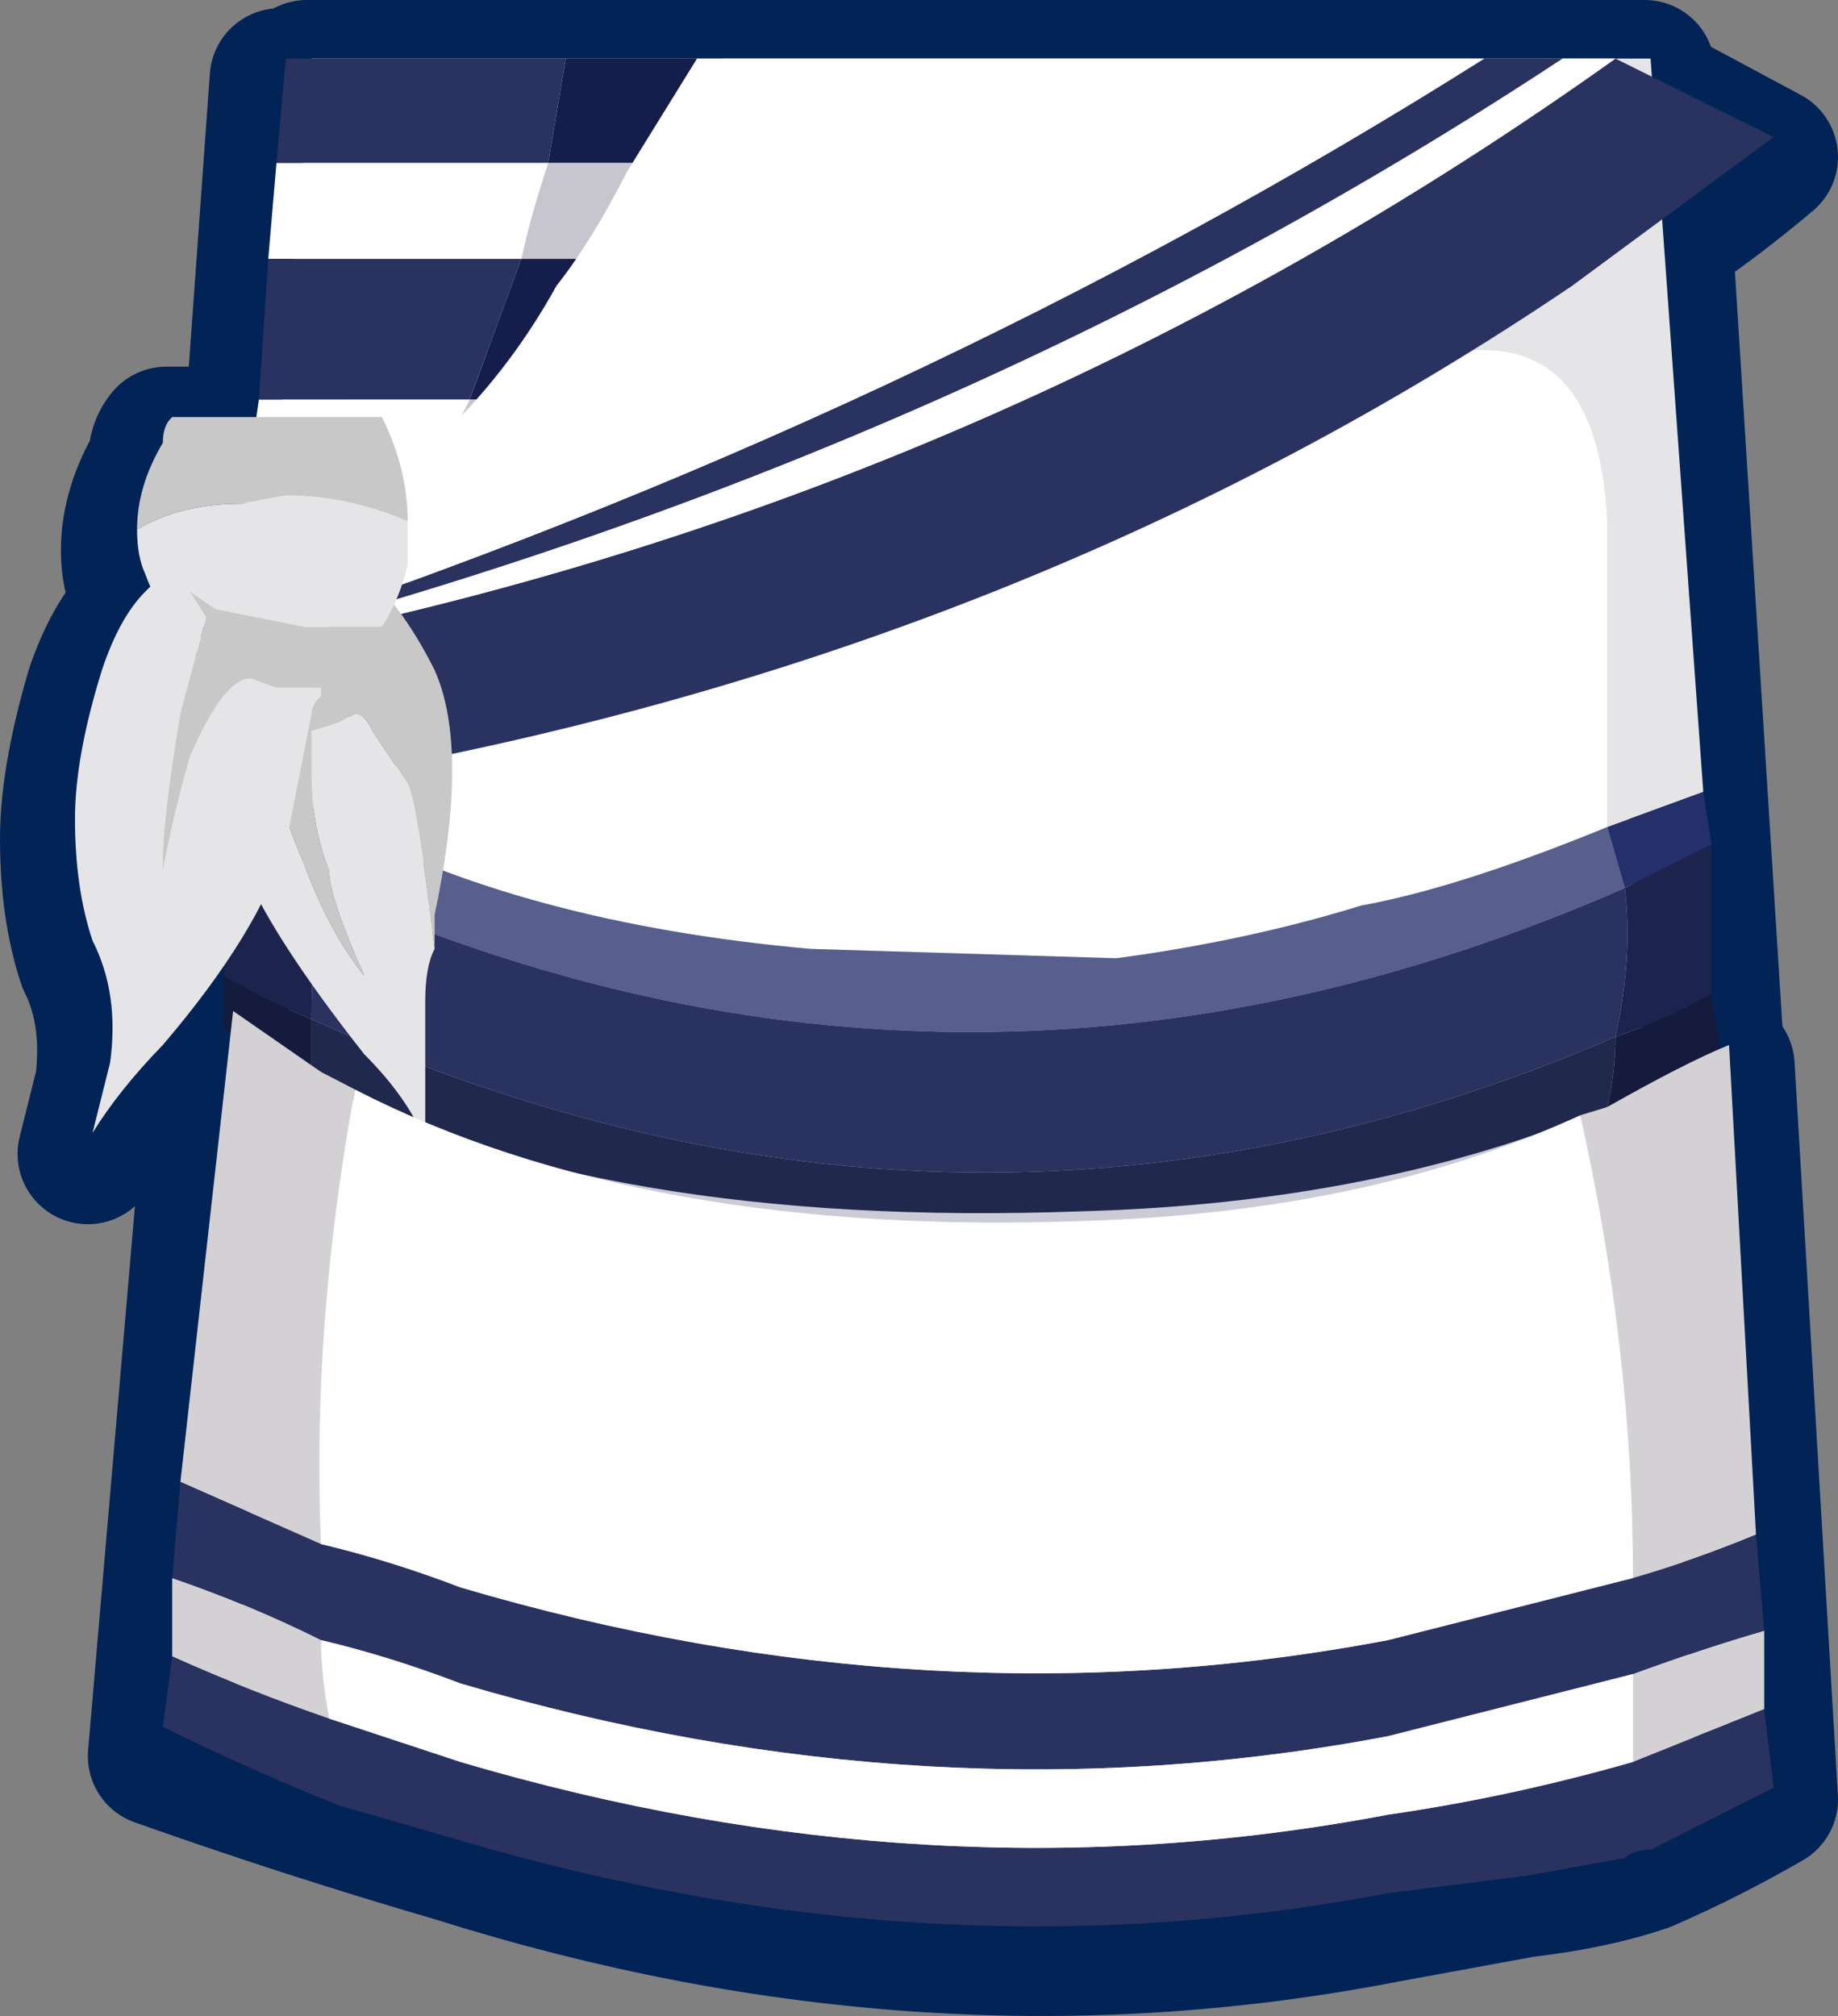<?xml version="1.0" encoding="UTF-8" standalone="no"?>
<svg xmlns:xlink="http://www.w3.org/1999/xlink" height="86.05px" width="78.45px" xmlns="http://www.w3.org/2000/svg">
  <rect width="100%" height="100%" fill="#808080" stroke="none"/>
  <g transform="matrix(1.0, 0.0, 0.0, 1.0, -3.1, -9.35)">
    <path d="M74.05 19.45 L76.3 55.2 Q76.3 54.85 76.7 54.85 L78.55 86.15 Q75.95 87.65 73.3 88.8 71.1 89.55 68.1 89.9 L62.1 91.0 Q42.7 94.75 22.55 88.4 16.2 86.55 9.85 84.3 L12.45 54.1 12.45 51.1 9.85 54.85 Q7.95 56.7 6.85 58.6 L7.6 55.6 Q7.95 52.6 6.85 50.4 6.1 48.15 6.1 45.15 6.1 42.55 7.2 38.8 7.95 36.6 9.1 35.45 L9.45 35.1 Q9.1 35.1 9.1 34.7 8.7 33.95 8.7 32.85 8.7 31.0 9.85 29.1 9.85 28.4 10.2 28.0 L13.95 28.0 15.05 12.7 16.2 12.7 16.2 12.35 73.3 12.35 73.7 13.45 78.55 16.05 Q76.3 17.95 74.05 19.45" fill="#cbcbd7" fill-rule="evenodd" stroke="none"/>
    <path d="M74.05 19.45 L76.3 55.2 Q76.3 54.85 76.7 54.85 L78.55 86.15 Q75.95 87.65 73.3 88.8 71.1 89.55 68.1 89.9 L62.1 91.0 Q42.7 94.75 22.55 88.4 16.2 86.55 9.85 84.3 L12.45 54.1 12.45 51.1 9.85 54.85 Q7.95 56.7 6.85 58.6 L7.6 55.6 Q7.95 52.6 6.85 50.4 6.1 48.15 6.1 45.15 6.1 42.55 7.2 38.8 7.95 36.6 9.1 35.45 L9.45 35.1 Q9.1 35.1 9.1 34.7 8.7 33.95 8.7 32.85 8.7 31.0 9.85 29.1 9.85 28.4 10.2 28.0 L13.95 28.0 15.05 12.7 16.2 12.7 16.2 12.35 73.3 12.35 73.7 13.45 78.55 16.05 Q76.3 17.95 74.05 19.45 Z" fill="none" stroke="#022356" stroke-linecap="round" stroke-linejoin="round" stroke-width="6.0"/>
    <path d="M71.7 44.65 L71.7 31.6 Q71.3 23.05 64.6 24.5 58.25 28.6 50.0 30.85 49.65 30.85 49.25 31.25 L49.45 30.9 40.3 30.5 39.55 30.5 39.2 30.5 Q35.45 29.35 31.7 27.85 29.5 27.15 25.75 25.25 22.4 23.75 20.15 24.5 17.9 25.25 17.55 27.5 17.15 31.95 17.15 35.7 L17.15 44.3 13.8 42.05 16.4 11.85 73.55 11.85 75.8 43.15 71.7 44.65" fill="#e5e5e7" fill-rule="evenodd" stroke="none"/>
    <path d="M17.15 44.3 L17.15 35.7 Q17.15 31.95 17.55 27.5 17.9 25.25 20.15 24.5 22.4 23.75 25.75 25.25 29.5 27.15 31.7 27.85 35.45 29.35 39.2 30.5 L39.55 30.5 40.3 30.5 49.45 30.9 49.25 31.25 Q49.65 30.85 50.0 30.85 58.25 28.6 64.6 24.5 71.3 23.05 71.7 31.6 L71.7 44.65 Q65.35 47.25 61.2 48.0 56.35 49.5 50.75 50.25 L37.7 49.85 Q25.35 48.75 17.15 44.3" fill="#fffeff" fill-rule="evenodd" stroke="none"/>
    <path d="M17.15 44.3 Q25.35 48.75 37.7 49.85 L50.75 50.25 Q56.35 49.5 61.2 48.0 65.35 47.25 71.7 44.65 L72.45 47.25 Q44.4 59.55 16.8 47.25 16.8 45.75 17.15 44.3" fill="#585f8c" fill-rule="evenodd" stroke="none"/>
    <path d="M71.7 44.65 L75.8 43.15 76.15 45.4 72.45 47.25 71.7 44.65 M13.8 42.05 L17.15 44.3 Q16.8 45.75 16.8 47.25 L13.4 45.75 13.8 42.05" fill="#252f69" fill-rule="evenodd" stroke="none"/>
    <path d="M72.45 47.25 L76.15 45.4 76.15 51.75 Q74.3 52.85 72.05 53.6 72.8 50.25 72.45 47.25 M13.4 45.75 L16.8 47.25 Q16.4 49.85 16.4 52.85 14.55 52.1 12.65 51.0 L13.4 45.75" fill="#1c234d" fill-rule="evenodd" stroke="none"/>
    <path d="M12.65 51.0 Q14.55 52.1 16.4 52.85 L16.4 55.45 12.65 53.25 12.65 51.0 M71.7 56.6 Q72.05 55.1 72.05 53.6 74.3 52.85 76.15 51.75 L76.55 54.35 71.7 56.6" fill="#151b3c" fill-rule="evenodd" stroke="none"/>
    <path d="M16.4 55.45 L16.4 52.85 Q44.4 65.55 72.05 53.6 72.05 55.1 71.7 56.6 61.95 60.7 49.25 61.05 28.75 61.8 16.4 55.45" fill="#21284d" fill-rule="evenodd" stroke="none"/>
    <path d="M16.4 52.85 Q16.4 49.85 16.8 47.25 44.4 59.55 72.45 47.25 72.8 50.25 72.05 53.6 44.4 65.55 16.4 52.85" fill="#2a3260" fill-rule="evenodd" stroke="none"/>
    <path d="M29.85 20.4 L25.35 20.4 Q25.75 18.55 26.5 16.3 L32.1 16.3 29.85 20.4 M23.15 26.4 L26.85 26.4 23.15 31.6 20.5 31.6 23.15 26.4" fill="#c7c6ce" fill-rule="evenodd" stroke="none"/>
    <path d="M25.35 20.4 L29.85 20.4 Q28.75 23.75 26.85 26.4 L23.15 26.4 25.35 20.4 M32.1 16.3 L26.5 16.3 27.25 11.85 33.95 11.85 Q32.85 14.1 32.1 16.3 M23.15 31.6 L19.75 34.95 Q18.65 35.7 18.25 36.1 L18.25 35.7 Q19.4 33.1 20.5 31.6 L23.15 31.6" fill="#151d4a" fill-rule="evenodd" stroke="none"/>
    <path d="M26.5 16.3 Q25.75 18.55 25.35 20.4 L14.55 20.4 14.9 16.3 26.5 16.3 M13.4 31.6 L14.15 26.4 23.15 26.4 20.5 31.6 13.4 31.6" fill="#fffeff" fill-rule="evenodd" stroke="none"/>
    <path d="M25.35 20.4 L23.15 26.4 14.15 26.4 14.55 20.4 25.35 20.4 M27.25 11.85 L26.5 16.3 14.9 16.3 15.3 11.85 27.25 11.85 M13.05 36.45 L13.4 31.6 20.5 31.6 Q19.4 33.1 18.25 35.7 L18.25 36.1 Q17.9 36.45 17.55 36.45 L17.15 36.45 13.05 36.45" fill="#2a3260" fill-rule="evenodd" stroke="none"/>
    <path d="M18.25 36.1 L18.25 36.45 Q18.25 36.1 18.65 36.1 L19.0 36.1 19.75 36.1 21.25 35.7 Q21.25 36.1 22.4 36.8 22.75 37.2 22.75 37.55 L13.05 37.55 13.05 36.45 17.15 36.45 17.55 36.45 Q17.9 36.45 18.25 36.1" fill="#232a54" fill-rule="evenodd" stroke="none"/>
    <path d="M66.45 11.85 L69.8 11.85 Q44.4 28.6 13.4 36.8 L13.05 36.8 Q42.2 27.15 66.45 11.85 M72.05 11.85 L78.8 15.2 70.2 21.55 Q47.05 37.2 17.9 42.4 17.9 42.05 17.55 42.4 L17.9 40.55 Q18.25 38.7 16.8 37.95 15.3 36.8 14.55 36.8 45.9 30.5 72.05 11.85" fill="#2a3260" fill-rule="evenodd" stroke="none"/>
    <path d="M69.8 11.85 L72.05 11.85 Q45.9 30.5 14.55 36.8 L13.4 36.8 Q44.4 28.6 69.8 11.85 M13.05 36.8 Q12.65 37.2 11.9 37.2 L11.55 37.2 10.8 37.2 Q11.55 36.45 12.65 36.1 L17.15 32.7 Q20.15 30.5 22.4 27.5 25.0 24.9 26.85 21.55 28.35 19.65 29.85 16.7 L32.85 11.85 66.45 11.85 Q42.2 27.15 13.05 36.8" fill="#fffeff" fill-rule="evenodd" stroke="none"/>
    <path d="M12.65 42.8 Q12.65 41.65 12.3 40.55 12.3 40.2 12.65 39.8 L12.65 39.05 Q13.05 37.55 13.05 36.1 L17.15 36.1 Q17.9 34.95 18.25 33.45 20.15 34.95 21.65 37.95 23.15 41.3 21.65 48.4 L21.65 49.85 Q20.9 43.55 20.5 42.8 L19.0 40.55 Q18.65 39.8 18.25 39.8 L17.55 40.2 16.4 40.55 16.4 42.4 Q16.4 44.65 17.15 46.5 17.15 47.65 18.65 51.0 17.15 49.15 16.05 46.15 14.9 43.55 14.55 40.9 L13.4 42.05 12.65 42.8" fill="#c8c8c8" fill-rule="evenodd" stroke="none"/>
    <path d="M12.65 42.8 L13.4 42.05 14.55 40.9 Q14.9 43.55 16.05 46.15 17.15 49.15 18.65 51.0 17.15 47.65 17.15 46.5 16.4 44.65 16.4 42.4 L16.4 40.55 17.55 40.2 18.25 39.8 Q18.65 39.8 19.0 40.55 L20.5 42.8 Q20.9 43.55 21.65 49.85 21.25 50.6 21.25 52.1 L21.25 54.7 21.25 58.05 Q20.5 56.2 18.65 54.35 14.55 49.15 13.4 46.15 L12.65 42.8" fill="#e5e5e7" fill-rule="evenodd" stroke="none"/>
    <path d="M20.5 31.6 Q17.9 30.5 15.3 30.5 L13.4 30.85 Q10.8 30.85 8.95 31.95 8.95 30.1 10.05 28.25 10.05 27.5 10.45 27.15 L19.4 27.15 Q20.5 29.35 20.5 31.6" fill="#c8c8c8" fill-rule="evenodd" stroke="none"/>
    <path d="M8.95 31.95 Q10.8 30.85 13.4 30.85 L15.3 30.5 Q17.9 30.5 20.5 31.6 L20.5 33.45 Q20.15 34.95 19.4 36.1 L10.45 36.1 Q9.7 34.95 9.3 33.85 8.95 33.1 8.95 31.95" fill="#e5e5e7" fill-rule="evenodd" stroke="none"/>
    <path d="M11.2 34.6 L12.3 35.35 16.05 36.1 Q17.15 37.2 16.8 38.7 L16.05 38.7 14.9 38.7 13.8 38.3 Q12.65 38.3 11.2 41.65 10.45 44.3 10.05 46.5 L10.05 46.15 Q10.05 44.3 10.8 39.8 L11.9 35.7 11.2 34.6" fill="#c8c8c8" fill-rule="evenodd" stroke="none"/>
    <path d="M16.8 38.7 L16.8 39.05 Q16.4 39.45 16.4 39.8 L15.3 45.4 Q14.15 49.15 10.05 53.95 8.2 55.85 7.05 57.7 L7.8 54.7 Q8.2 51.75 7.05 49.5 6.3 47.25 6.3 44.3 6.3 41.65 7.45 37.95 8.2 35.7 9.3 34.6 L10.45 33.45 10.8 34.2 Q11.2 34.2 11.2 34.6 L11.9 35.7 10.8 39.8 Q10.05 44.3 10.05 46.15 L10.05 46.5 Q10.45 44.3 11.2 41.65 12.65 38.3 13.8 38.3 L14.9 38.7 16.05 38.7 16.8 38.7" fill="#e5e5e7" fill-rule="evenodd" stroke="none"/>
    <path d="M10.8 72.6 L13.05 52.5 16.8 55.1 18.25 55.85 Q16.4 65.9 16.8 75.25 L10.8 72.6 M70.55 56.95 L71.7 56.6 Q75.05 54.7 76.9 53.95 L78.05 74.85 Q75.4 75.95 72.8 76.7 72.8 67.0 70.55 56.95 M78.4 78.95 L78.4 82.3 72.8 84.55 72.8 80.8 Q75.8 79.7 78.4 78.95 M10.45 80.05 L10.45 76.7 Q13.8 77.85 16.8 79.35 16.8 80.8 17.15 82.7 13.8 81.55 10.45 80.05" fill="#d3d1d4" fill-rule="evenodd" stroke="none"/>
    <path d="M78.05 74.85 L78.4 78.95 Q75.8 79.7 72.8 80.8 L62.35 83.45 Q42.9 87.15 22.75 81.2 19.75 80.05 16.8 79.35 13.8 77.85 10.45 76.7 L10.8 72.6 16.8 75.25 Q19.75 75.95 22.75 77.1 42.9 83.05 62.35 79.35 L72.8 76.7 Q75.4 75.95 78.05 74.85 M78.4 82.3 L78.8 85.65 73.55 88.3 Q72.8 88.3 72.45 88.65 L68.3 89.4 62.35 90.15 Q42.9 93.85 22.75 87.9 L17.55 86.4 Q13.8 84.9 10.05 83.05 L10.45 80.05 Q13.8 81.55 17.15 82.7 L22.75 84.55 Q42.9 90.5 62.35 86.8 67.55 86.05 72.8 84.55 L78.4 82.3" fill="#2a3260" fill-rule="evenodd" stroke="none"/>
    <path d="M18.25 55.85 Q30.6 62.2 49.65 61.45 61.6 61.05 70.55 56.95 72.8 67.0 72.8 76.7 L62.35 79.35 Q42.9 83.05 22.75 77.1 19.75 75.95 16.8 75.25 16.4 65.9 18.25 55.85 M17.15 82.7 Q16.8 80.8 16.8 79.35 19.75 80.05 22.75 81.2 42.9 87.15 62.35 83.45 L72.8 80.8 72.8 84.55 Q67.55 86.05 62.35 86.8 42.9 90.5 22.75 84.55 L17.15 82.7" fill="#fffeff" fill-rule="evenodd" stroke="none"/>
  </g>
</svg>
